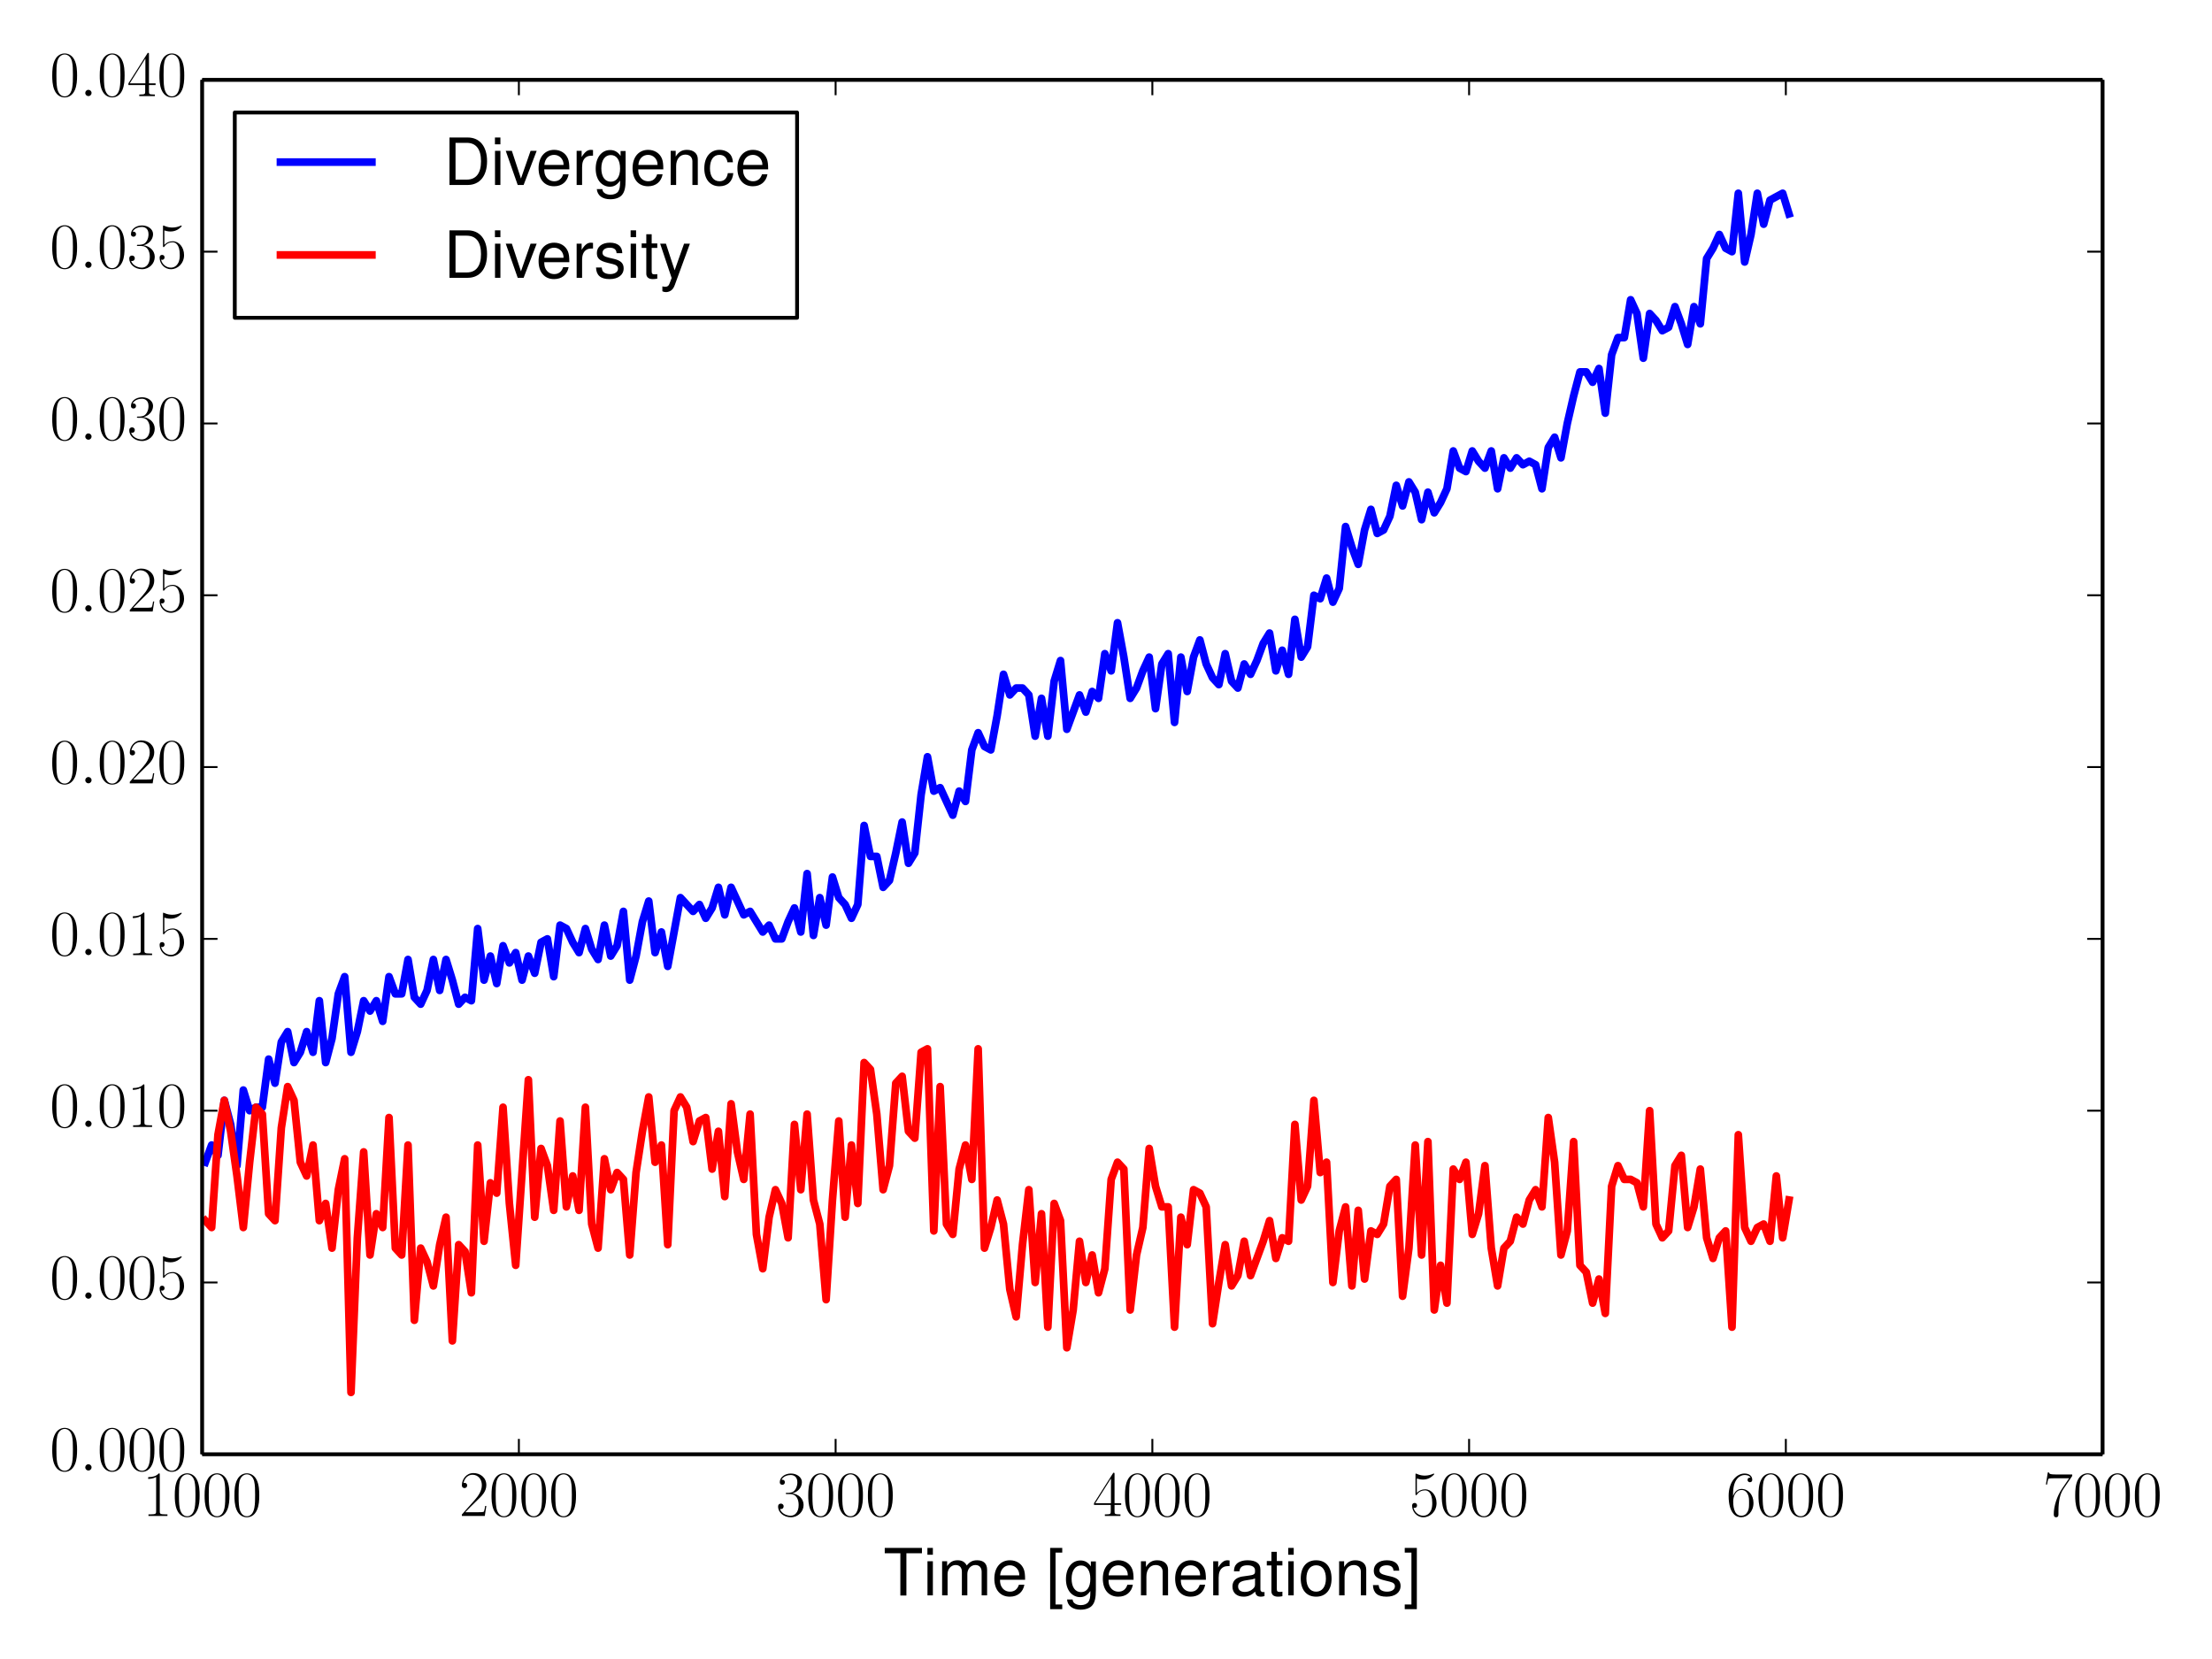 <?xml version="1.0" encoding="utf-8" standalone="no"?>
<!DOCTYPE svg PUBLIC "-//W3C//DTD SVG 1.1//EN"
  "http://www.w3.org/Graphics/SVG/1.1/DTD/svg11.dtd">
<!-- Created with matplotlib (http://matplotlib.org/) -->
<svg height="432pt" version="1.1" viewBox="0 0 576 432" width="576pt" xmlns="http://www.w3.org/2000/svg" xmlns:xlink="http://www.w3.org/1999/xlink">
 <defs>
  <style type="text/css">
*{stroke-linecap:butt;stroke-linejoin:round;}
  </style>
 </defs>
 <g id="figure_1">
  <g id="patch_1">
   <path d="
M0 432
L576 432
L576 0
L0 0
z
" style="fill:#ffffff;"/>
  </g>
  <g id="axes_1">
   <g id="patch_2">
    <path d="
M52.636 378.691
L547.505 378.691
L547.505 20.797
L52.636 20.797
z
" style="fill:#ffffff;"/>
   </g>
   <g id="line2d_1">
    <path clip-path="url(#p962e812be7)" d="
M53.461 302.639
L55.11 298.165
L56.76 300.849
L58.41 286.533
L60.059 292.796
L61.709 303.533
L63.358 283.849
L65.008 289.218
L66.657 288.323
L68.307 288.323
L69.957 275.797
L71.606 282.06
L73.256 271.323
L74.905 268.639
L76.555 276.691
L78.204 274.007
L79.854 268.639
L81.503 274.007
L83.153 260.586
L84.802 276.691
L86.452 270.428
L88.102 258.797
L89.751 254.323
L91.401 274.007
L93.05 268.639
L94.7 260.586
L96.35 263.27
L97.999 260.586
L99.649 265.954
L101.298 254.323
L102.948 258.797
L104.597 258.797
L106.247 249.849
L107.896 259.691
L109.546 261.481
L111.196 257.902
L112.845 249.849
L114.495 257.902
L116.144 249.849
L117.794 255.218
L119.443 261.481
L121.093 259.691
L122.743 260.586
L124.392 241.797
L126.042 255.218
L127.691 248.955
L129.341 256.112
L130.99 246.27
L132.64 250.744
L134.289 248.06
L135.939 255.218
L137.589 248.955
L139.238 253.428
L140.888 245.376
L142.537 244.481
L144.187 254.323
L145.836 240.902
L147.486 241.797
L149.136 245.376
L150.785 248.06
L152.435 241.797
L154.084 247.165
L155.734 249.849
L157.383 240.902
L159.033 248.955
L160.682 246.27
L162.332 237.323
L163.982 255.218
L165.631 248.955
L167.281 240.007
L168.93 234.639
L170.58 248.06
L172.229 242.691
L173.879 251.639
L177.178 233.744
L180.477 237.323
L182.127 235.533
L183.776 239.112
L185.426 236.428
L187.076 231.06
L188.725 238.218
L190.375 231.06
L193.674 238.218
L195.323 237.323
L198.622 242.691
L200.272 240.902
L201.922 244.481
L203.571 244.481
L205.221 240.007
L206.87 236.428
L208.52 242.691
L210.169 227.481
L211.819 243.586
L213.469 233.744
L215.118 240.902
L216.768 228.376
L218.417 233.744
L220.067 235.533
L221.716 239.112
L223.366 235.533
L225.015 214.955
L226.665 223.007
L228.315 223.007
L229.964 231.06
L231.614 229.27
L233.263 222.112
L234.913 214.06
L236.562 224.797
L238.212 222.112
L239.862 206.902
L241.511 197.06
L243.161 206.007
L244.81 205.113
L248.109 212.27
L249.759 206.007
L251.409 208.691
L253.058 195.27
L254.708 190.797
L256.357 194.376
L258.007 195.27
L259.656 186.323
L261.306 175.586
L262.955 180.955
L264.605 179.165
L266.255 179.165
L267.904 180.955
L269.554 191.692
L271.203 181.849
L272.853 191.692
L274.502 177.376
L276.152 172.007
L277.802 189.902
L281.101 180.955
L282.75 185.428
L284.4 180.06
L286.049 181.849
L287.699 170.218
L289.348 174.692
L290.998 162.165
L292.648 171.113
L294.297 181.849
L295.947 179.165
L297.596 174.692
L299.246 171.113
L300.895 184.534
L302.545 172.902
L304.195 170.218
L305.844 188.113
L307.494 171.113
L309.143 180.06
L310.793 171.113
L312.442 166.639
L314.092 172.902
L315.741 176.481
L317.391 178.27
L319.041 170.218
L320.69 177.376
L322.34 179.165
L323.989 172.902
L325.639 175.586
L327.288 172.007
L328.938 167.534
L330.588 164.849
L332.237 174.692
L333.887 169.323
L335.536 175.586
L337.186 161.271
L338.835 171.113
L340.485 168.428
L342.135 155.007
L343.784 155.902
L345.434 150.534
L347.083 156.797
L348.733 153.218
L350.382 137.113
L352.032 142.481
L353.681 146.955
L355.331 138.007
L356.981 132.639
L358.63 138.902
L360.28 138.007
L361.929 134.429
L363.579 126.376
L365.228 131.744
L366.878 125.481
L368.528 128.165
L370.177 135.323
L371.827 128.165
L373.476 133.534
L375.126 130.85
L376.775 127.271
L378.425 117.429
L380.074 121.902
L381.724 122.797
L383.374 117.429
L385.023 120.113
L386.673 121.902
L388.322 117.429
L389.972 127.271
L391.621 119.218
L393.271 121.902
L394.921 119.218
L396.57 121.007
L398.22 120.113
L399.869 121.007
L401.519 127.271
L403.168 116.534
L404.818 113.85
L406.468 119.218
L408.117 110.271
L409.767 103.113
L411.416 96.85
L413.066 96.85
L414.715 99.534
L416.365 95.955
L418.014 107.586
L419.664 92.376
L421.314 87.902
L422.963 87.902
L424.613 78.06
L426.262 81.639
L427.912 93.271
L429.561 81.639
L431.211 83.429
L432.861 86.113
L434.51 85.218
L436.16 79.85
L437.809 84.323
L439.459 89.692
L441.108 79.85
L442.758 84.323
L444.407 67.323
L446.057 64.639
L447.707 61.06
L449.356 64.639
L451.006 65.534
L452.655 50.324
L454.305 68.218
L455.954 61.06
L457.604 50.324
L459.254 58.376
L460.903 52.113
L464.202 50.324
L465.852 55.692
L465.852 55.692" style="fill:none;stroke:#0000ff;stroke-linecap:square;stroke-width:2;"/>
   </g>
   <g id="line2d_2">
    <path clip-path="url(#p962e812be7)" d="
M53.461 317.849
L55.11 319.639
L56.76 295.481
L58.41 286.533
L60.059 294.586
L61.709 306.217
L63.358 319.639
L65.008 302.639
L66.657 288.323
L68.307 290.112
L69.957 316.06
L71.606 317.849
L73.256 293.691
L74.905 282.954
L76.555 286.533
L78.204 302.639
L79.854 306.217
L81.503 298.165
L83.153 317.849
L84.802 313.375
L86.452 325.007
L88.102 309.796
L89.751 301.744
L91.401 362.586
L93.05 322.323
L94.7 299.954
L96.35 326.796
L97.999 316.06
L99.649 319.639
L101.298 291.007
L102.948 325.007
L104.597 326.796
L106.247 298.165
L107.896 343.796
L109.546 325.007
L111.196 328.586
L112.845 334.849
L114.495 324.112
L116.144 316.954
L117.794 349.165
L119.443 324.112
L121.093 325.902
L122.743 336.638
L124.392 298.165
L126.042 323.217
L127.691 308.007
L129.341 310.691
L130.99 288.323
L132.64 313.375
L134.289 329.481
L137.589 281.165
L139.238 316.954
L140.888 299.06
L142.537 303.533
L144.187 315.165
L145.836 291.902
L147.486 314.27
L149.136 306.217
L150.785 315.165
L152.435 288.323
L154.084 318.744
L155.734 325.007
L157.383 301.744
L159.033 309.796
L160.682 305.323
L162.332 307.112
L163.982 326.796
L165.631 305.323
L167.281 294.586
L168.93 285.639
L170.58 302.639
L172.229 298.165
L173.879 324.112
L175.529 289.218
L177.178 285.639
L178.828 288.323
L180.477 297.27
L182.127 291.902
L183.776 291.007
L185.426 304.428
L187.076 294.586
L188.725 311.586
L190.375 287.428
L192.024 299.954
L193.674 307.112
L195.323 290.112
L196.973 321.428
L198.622 330.375
L200.272 316.954
L201.922 309.796
L203.571 313.375
L205.221 322.323
L206.87 292.796
L208.52 309.796
L210.169 290.112
L211.819 312.481
L213.469 318.744
L215.118 338.428
L216.768 312.481
L218.417 291.902
L220.067 316.954
L221.716 298.165
L223.366 313.375
L225.015 276.691
L226.665 278.481
L228.315 290.112
L229.964 309.796
L231.614 303.533
L233.263 282.06
L234.913 280.27
L236.562 294.586
L238.212 296.375
L239.862 274.007
L241.511 273.112
L243.161 320.533
L244.81 282.954
L246.46 318.744
L248.109 321.428
L249.759 304.428
L251.409 298.165
L253.058 307.112
L254.708 273.112
L256.357 325.007
L258.007 319.639
L259.656 312.481
L261.306 318.744
L262.955 335.744
L264.605 342.902
L266.255 324.112
L267.904 309.796
L269.554 333.954
L271.203 316.06
L272.853 345.586
L274.502 313.375
L276.152 317.849
L277.802 350.954
L279.451 341.112
L281.101 323.217
L282.75 333.954
L284.4 326.796
L286.049 336.638
L287.699 330.375
L289.348 307.112
L290.998 302.639
L292.648 304.428
L294.297 341.112
L295.947 326.796
L297.596 319.639
L299.246 299.06
L300.895 308.902
L302.545 314.27
L304.195 314.27
L305.844 345.586
L307.494 316.954
L309.143 324.112
L310.793 309.796
L312.442 310.691
L314.092 314.27
L315.741 344.691
L317.391 333.954
L319.041 324.112
L320.69 334.849
L322.34 332.165
L323.989 323.217
L325.639 332.165
L328.938 323.217
L330.588 317.849
L332.237 327.691
L333.887 322.323
L335.536 323.217
L337.186 292.796
L338.835 312.481
L340.485 308.902
L342.135 286.533
L343.784 305.323
L345.434 302.639
L347.083 333.954
L348.733 320.533
L350.382 314.27
L352.032 334.849
L353.681 315.165
L355.331 333.06
L356.981 320.533
L358.63 321.428
L360.28 318.744
L361.929 308.902
L363.579 307.112
L365.228 337.533
L366.878 325.007
L368.528 298.165
L370.177 326.796
L371.827 297.27
L373.476 341.112
L375.126 329.481
L376.775 339.323
L378.425 304.428
L380.074 307.112
L381.724 302.639
L383.374 321.428
L385.023 316.06
L386.673 303.533
L388.322 325.007
L389.972 334.849
L391.621 325.007
L393.271 323.217
L394.921 316.954
L396.57 318.744
L398.22 312.481
L399.869 309.796
L401.519 314.27
L403.168 291.007
L404.818 302.639
L406.468 326.796
L408.117 320.533
L409.767 297.27
L411.416 329.481
L413.066 331.27
L414.715 339.323
L416.365 333.06
L418.014 342.007
L419.664 308.902
L421.314 303.533
L422.963 307.112
L424.613 307.112
L426.262 308.007
L427.912 314.27
L429.561 289.218
L431.211 318.744
L432.861 322.323
L434.51 320.533
L436.16 303.533
L437.809 300.849
L439.459 319.639
L441.108 314.27
L442.758 304.428
L444.407 322.323
L446.057 327.691
L447.707 322.323
L449.356 320.533
L451.006 345.586
L452.655 295.481
L454.305 319.639
L455.954 323.217
L457.604 319.639
L459.254 318.744
L460.903 323.217
L462.553 306.217
L464.202 322.323
L465.852 312.481
L465.852 312.481" style="fill:none;stroke:#ff0000;stroke-linecap:square;stroke-width:2;"/>
   </g>
   <g id="matplotlib.axis_1">
    <g id="xtick_1">
     <g id="line2d_3">
      <defs>
       <path d="
M0 0
L0 -4" id="m93b0483c22" style="stroke:#000000;stroke-width:0.5;"/>
      </defs>
      <g>
       <use style="stroke:#000000;stroke-width:0.5;" x="52.636" xlink:href="#m93b0483c22" y="378.691"/>
      </g>
     </g>
     <g id="line2d_4">
      <defs>
       <path d="
M0 0
L0 4" id="m741efc42ff" style="stroke:#000000;stroke-width:0.5;"/>
      </defs>
      <g>
       <use style="stroke:#000000;stroke-width:0.5;" x="52.636" xlink:href="#m741efc42ff" y="20.797"/>
      </g>
     </g>
     <g id="text_1">
      <!-- $1000$ -->
      <defs>
       <path d="
M26.594 63.312
C26.594 65.406 26.5 65.5 25.094 65.5
C21.203 61.188 15.297 59.797 9.703 59.797
C9.406 59.797 8.906 59.797 8.797 59.5
C8.703 59.297 8.703 59.094 8.703 57
C11.797 57 17 57.594 21 59.984
L21 7.203
C21 3.688 20.797 2.5 12.203 2.5
L9.203 2.5
L9.203 0
C14 0 19 0 23.797 0
C28.594 0 33.594 0 38.406 0
L38.406 2.5
L35.406 2.5
C26.797 2.5 26.594 3.594 26.594 7.156
z
" id="CMR17-49"/>
       <path d="
M42 31.641
C42 37.75 41.906 48.125 37.703 56.109
C34 63.109 28.094 65.594 22.906 65.594
C18.094 65.594 12 63.406 8.203 56.203
C4.203 48.719 3.797 39.438 3.797 31.641
C3.797 25.953 3.906 17.281 7 9.672
C11.297 -0.609 19 -2 22.906 -2
C27.5 -2 34.5 -0.109 38.594 9.375
C41.594 16.281 42 24.359 42 31.641
M22.906 -0.406
C16.5 -0.406 12.703 5.078 11.297 12.688
C10.203 18.562 10.203 27.156 10.203 32.75
C10.203 40.438 10.203 46.828 11.5 52.922
C13.406 61.391 19 64 22.906 64
C27 64 32.297 61.297 34.203 53.125
C35.5 47.438 35.594 40.734 35.594 32.75
C35.594 26.25 35.594 18.266 34.406 12.375
C32.297 1.484 26.406 -0.406 22.906 -0.406" id="CMR17-48"/>
      </defs>
      <g transform="translate(37.101 394.758)scale(0.17 -0.17)">
       <use transform="scale(0.996)" xlink:href="#CMR17-49"/>
       <use transform="translate(45.69 0.0)scale(0.996)" xlink:href="#CMR17-48"/>
       <use transform="translate(91.381 0.0)scale(0.996)" xlink:href="#CMR17-48"/>
       <use transform="translate(137.071 0.0)scale(0.996)" xlink:href="#CMR17-48"/>
      </g>
     </g>
    </g>
    <g id="xtick_2">
     <g id="line2d_5">
      <g>
       <use style="stroke:#000000;stroke-width:0.5;" x="135.114" xlink:href="#m93b0483c22" y="378.691"/>
      </g>
     </g>
     <g id="line2d_6">
      <g>
       <use style="stroke:#000000;stroke-width:0.5;" x="135.114" xlink:href="#m741efc42ff" y="20.797"/>
      </g>
     </g>
     <g id="text_2">
      <!-- $2000$ -->
      <defs>
       <path d="
M41.703 15.453
L39.906 15.453
C38.906 8.375 38.094 7.172 37.703 6.562
C37.203 5.766 30 5.766 28.594 5.766
L9.406 5.766
C13 9.672 20 16.75 28.5 24.953
C34.594 30.734 41.703 37.531 41.703 47.422
C41.703 59.219 32.297 66 21.797 66
C10.797 66 4.094 56.312 4.094 47.344
C4.094 43.438 7 42.938 8.203 42.938
C9.203 42.938 12.203 43.547 12.203 47.031
C12.203 50.109 9.594 51 8.203 51
C7.594 51 7 50.906 6.594 50.703
C8.5 59.219 14.297 63.406 20.406 63.406
C29.094 63.406 34.797 56.516 34.797 47.422
C34.797 38.734 29.703 31.25 24 24.75
L4.094 2.281
L4.094 0
L39.297 0
z
" id="CMR17-50"/>
      </defs>
      <g transform="translate(119.579 394.758)scale(0.17 -0.17)">
       <use transform="scale(0.996)" xlink:href="#CMR17-50"/>
       <use transform="translate(45.69 0.0)scale(0.996)" xlink:href="#CMR17-48"/>
       <use transform="translate(91.381 0.0)scale(0.996)" xlink:href="#CMR17-48"/>
       <use transform="translate(137.071 0.0)scale(0.996)" xlink:href="#CMR17-48"/>
      </g>
     </g>
    </g>
    <g id="xtick_3">
     <g id="line2d_7">
      <g>
       <use style="stroke:#000000;stroke-width:0.5;" x="217.592" xlink:href="#m93b0483c22" y="378.691"/>
      </g>
     </g>
     <g id="line2d_8">
      <g>
       <use style="stroke:#000000;stroke-width:0.5;" x="217.592" xlink:href="#m741efc42ff" y="20.797"/>
      </g>
     </g>
     <g id="text_3">
      <!-- $3000$ -->
      <defs>
       <path d="
M22.094 33.703
C31 33.703 34.906 25.969 34.906 17.031
C34.906 5 28.5 0.391 22.703 0.391
C17.406 0.391 8.797 3.031 6.094 10.828
C6.594 10.625 7.094 10.625 7.594 10.625
C10 10.625 11.797 12.219 11.797 14.812
C11.797 17.703 9.594 19 7.594 19
C5.906 19 3.297 18.203 3.297 14.469
C3.297 5.234 12.297 -2 22.906 -2
C34 -2 42.5 6.719 42.5 16.953
C42.5 26.672 34.5 33.688 25 34.797
C32.594 36.375 39.906 43.062 39.906 52.016
C39.906 59.688 32 65.297 23 65.297
C13.906 65.297 5.906 59.828 5.906 52.016
C5.906 48.594 8.5 48 9.797 48
C11.906 48 13.703 49.297 13.703 51.891
C13.703 54.469 11.906 55.766 9.797 55.766
C9.406 55.766 8.906 55.766 8.5 55.562
C11.406 61.859 19.297 63 22.797 63
C26.297 63 32.906 61.328 32.906 51.875
C32.906 49.109 32.5 44.188 29.094 39.844
C26.094 36 22.703 36 19.406 35.594
C18.906 35.594 16.594 35.594 16.203 35.594
C15.5 35.484 15.094 35.391 15.094 34.594
C15.094 33.812 15.203 33.703 17.203 33.703
z
" id="CMR17-51"/>
      </defs>
      <g transform="translate(202.058 394.758)scale(0.17 -0.17)">
       <use transform="scale(0.996)" xlink:href="#CMR17-51"/>
       <use transform="translate(45.69 0.0)scale(0.996)" xlink:href="#CMR17-48"/>
       <use transform="translate(91.381 0.0)scale(0.996)" xlink:href="#CMR17-48"/>
       <use transform="translate(137.071 0.0)scale(0.996)" xlink:href="#CMR17-48"/>
      </g>
     </g>
    </g>
    <g id="xtick_4">
     <g id="line2d_9">
      <g>
       <use style="stroke:#000000;stroke-width:0.5;" x="300.071" xlink:href="#m93b0483c22" y="378.691"/>
      </g>
     </g>
     <g id="line2d_10">
      <g>
       <use style="stroke:#000000;stroke-width:0.5;" x="300.071" xlink:href="#m741efc42ff" y="20.797"/>
      </g>
     </g>
     <g id="text_4">
      <!-- $4000$ -->
      <defs>
       <path d="
M33.594 64.328
C33.594 66.406 33.5 66.5 31.703 66.5
L2 19.594
L2 17
L27.797 17
L27.797 7.141
C27.797 3.5 27.594 2.5 20.594 2.5
L18.703 2.5
L18.703 0
C21.906 0 27.297 0 30.703 0
C34.094 0 39.5 0 42.703 0
L42.703 2.5
L40.797 2.5
C33.797 2.5 33.594 3.5 33.594 7.141
L33.594 17
L43.797 17
L43.797 19.594
L33.594 19.594
z

M28.094 57.766
L28.094 19.594
L4 19.594
z
" id="CMR17-52"/>
      </defs>
      <g transform="translate(284.536 394.758)scale(0.17 -0.17)">
       <use transform="scale(0.996)" xlink:href="#CMR17-52"/>
       <use transform="translate(45.69 0.0)scale(0.996)" xlink:href="#CMR17-48"/>
       <use transform="translate(91.381 0.0)scale(0.996)" xlink:href="#CMR17-48"/>
       <use transform="translate(137.071 0.0)scale(0.996)" xlink:href="#CMR17-48"/>
      </g>
     </g>
    </g>
    <g id="xtick_5">
     <g id="line2d_11">
      <g>
       <use style="stroke:#000000;stroke-width:0.5;" x="382.549" xlink:href="#m93b0483c22" y="378.691"/>
      </g>
     </g>
     <g id="line2d_12">
      <g>
       <use style="stroke:#000000;stroke-width:0.5;" x="382.549" xlink:href="#m741efc42ff" y="20.797"/>
      </g>
     </g>
     <g id="text_5">
      <!-- $5000$ -->
      <defs>
       <path d="
M11.406 57.688
C12.406 57.281 16.5 56 20.703 56
C30 56 35.094 61.016 38 63.922
C38 64.734 38 65.25 37.406 65.25
C37.297 65.25 37.094 65.25 36.297 64.828
C32.797 63.312 28.703 62.078 23.703 62.078
C20.703 62.078 16.203 62.5 11.297 64.734
C10.203 65.25 10 65.25 9.906 65.25
C9.406 65.25 9.297 65.141 9.297 63.156
L9.297 34.281
C9.297 32.5 9.297 32 10.297 32
C10.797 32 11 32.203 11.5 32.906
C14.703 37.484 19.094 39.406 24.094 39.406
C27.594 39.406 35.094 37.219 35.094 20.141
C35.094 16.953 35.094 11.172 32.094 6.578
C29.594 2.484 25.703 0.391 21.406 0.391
C14.797 0.391 8.094 5 6.297 12.719
C6.703 12.609 7.5 12.422 7.906 12.422
C9.203 12.422 11.703 13.125 11.703 16.219
C11.703 18.906 9.797 20 7.906 20
C5.594 20 4.094 18.594 4.094 15.797
C4.094 7.094 11 -2 21.594 -2
C31.906 -2 41.703 6.875 41.703 19.75
C41.703 31.719 33.906 41 24.203 41
C19.094 41 14.797 39.094 11.406 35.453
z
" id="CMR17-53"/>
      </defs>
      <g transform="translate(367.014 394.758)scale(0.17 -0.17)">
       <use transform="scale(0.996)" xlink:href="#CMR17-53"/>
       <use transform="translate(45.69 0.0)scale(0.996)" xlink:href="#CMR17-48"/>
       <use transform="translate(91.381 0.0)scale(0.996)" xlink:href="#CMR17-48"/>
       <use transform="translate(137.071 0.0)scale(0.996)" xlink:href="#CMR17-48"/>
      </g>
     </g>
    </g>
    <g id="xtick_6">
     <g id="line2d_13">
      <g>
       <use style="stroke:#000000;stroke-width:0.5;" x="465.027" xlink:href="#m93b0483c22" y="378.691"/>
      </g>
     </g>
     <g id="line2d_14">
      <g>
       <use style="stroke:#000000;stroke-width:0.5;" x="465.027" xlink:href="#m741efc42ff" y="20.797"/>
      </g>
     </g>
     <g id="text_6">
      <!-- $6000$ -->
      <defs>
       <path d="
M10.594 34
C10.594 57.656 21.797 63 28.297 63
C30.406 63 35.5 62.641 37.5 59
C35.906 59 32.906 59 32.906 55.516
C32.906 52.828 35.094 51.922 36.5 51.922
C37.406 51.922 40.094 52.312 40.094 55.625
C40.094 61.781 35.094 65.297 28.203 65.297
C16.297 65.297 3.797 52.969 3.797 31
C3.797 3.953 15.094 -2 23.094 -2
C32.797 -2 42 6.672 42 20.047
C42 32.516 33.906 41.594 23.703 41.594
C17.594 41.594 13.094 37.609 10.594 30.625
z

M23.094 0.391
C10.797 0.391 10.797 18.75 10.797 22.438
C10.797 29.625 14.203 40 23.5 40
C25.203 40 30.094 40 33.406 33.125
C35.203 29.219 35.203 25.141 35.203 20.141
C35.203 14.75 35.203 10.781 33.094 6.781
C30.906 2.672 27.703 0.391 23.094 0.391" id="CMR17-54"/>
      </defs>
      <g transform="translate(449.492 394.758)scale(0.17 -0.17)">
       <use transform="scale(0.996)" xlink:href="#CMR17-54"/>
       <use transform="translate(45.69 0.0)scale(0.996)" xlink:href="#CMR17-48"/>
       <use transform="translate(91.381 0.0)scale(0.996)" xlink:href="#CMR17-48"/>
       <use transform="translate(137.071 0.0)scale(0.996)" xlink:href="#CMR17-48"/>
      </g>
     </g>
    </g>
    <g id="xtick_7">
     <g id="line2d_15">
      <g>
       <use style="stroke:#000000;stroke-width:0.5;" x="547.505" xlink:href="#m93b0483c22" y="378.691"/>
      </g>
     </g>
     <g id="line2d_16">
      <g>
       <use style="stroke:#000000;stroke-width:0.5;" x="547.505" xlink:href="#m741efc42ff" y="20.797"/>
      </g>
     </g>
     <g id="text_7">
      <!-- $7000$ -->
      <defs>
       <path d="
M45.094 61.578
L45.094 63.766
L21.594 63.766
C9.906 63.766 9.703 65.078 9.297 67
L7.5 67
L4.594 48.344
L6.406 48.344
C6.703 50.234 7.406 55.312 8.594 57.203
C9.203 58 16.594 58 18.297 58
L40.297 58
L29.203 41.578
C21.797 30.531 16.703 15.609 16.703 2.578
C16.703 1.391 16.703 -2 20.297 -2
C23.906 -2 23.906 1.391 23.906 2.672
L23.906 7.266
C23.906 23.562 26.703 34.312 31.297 41.188
z
" id="CMR17-55"/>
      </defs>
      <g transform="translate(531.97 394.758)scale(0.17 -0.17)">
       <use transform="scale(0.996)" xlink:href="#CMR17-55"/>
       <use transform="translate(45.69 0.0)scale(0.996)" xlink:href="#CMR17-48"/>
       <use transform="translate(91.381 0.0)scale(0.996)" xlink:href="#CMR17-48"/>
       <use transform="translate(137.071 0.0)scale(0.996)" xlink:href="#CMR17-48"/>
      </g>
     </g>
    </g>
    <g id="text_8">
     <!-- Time [generations] -->
     <defs>
      <path d="
M25 73
L6.406 73
L6.406 -21.203
L25 -21.203
L25 -14
L14.703 -14
L14.703 65.781
L25 65.781
z
" id="Nimbus_Sans_L_Regular-91"/>
      <path d="
M27.203 54
C12.5 54 3.594 43.531 3.594 26
C3.594 8.453 12.406 -2 27.297 -2
C42 -2 51 8.453 51 25.594
C51 43.641 42.297 54 27.203 54
M27.297 46.281
C36.703 46.281 42.297 38.625 42.297 25.703
C42.297 13.453 36.5 5.703 27.297 5.703
C18 5.703 12.297 13.359 12.297 26
C12.297 38.531 18 46.281 27.297 46.281" id="Nimbus_Sans_L_Regular-111"/>
      <path d="
M53.5 5.203
C52.594 5 52.203 5 51.703 5
C48.797 5 47.203 6.484 47.203 9.078
L47.203 39.766
C47.203 49.016 40.406 54 27.5 54
C19.906 54 13.594 51.812 10.094 47.906
C7.703 45.203 6.703 42.219 6.5 37.031
L14.906 37.031
C15.594 43.391 19.406 46.281 27.203 46.281
C34.703 46.281 38.906 43.484 38.906 38.516
L38.906 36.328
C38.906 32.828 36.797 31.344 30.203 30.547
C18.406 29.062 16.594 28.656 13.406 27.359
C7.297 24.875 4.203 20.188 4.203 13.422
C4.203 3.969 10.797 -2 21.406 -2
C28 -2 33.297 0.297 39.203 5.703
C39.797 0.391 42.406 -2 47.797 -2
C49.5 -2 50.797 -1.812 53.5 -1.094
z

M38.906 16.75
C38.906 13.953 38.094 12.266 35.594 9.984
C32.203 6.891 28.094 5.312 23.203 5.312
C16.703 5.312 12.906 8.391 12.906 13.656
C12.906 19.141 16.594 21.922 25.5 23.219
C34.297 24.406 36.094 24.812 38.906 26.094
z
" id="Nimbus_Sans_L_Regular-97"/>
      <path d="
M25.406 52.812
L16.797 52.812
L16.797 67
L8.5 67
L8.5 52.812
L1.406 52.812
L1.406 46
L8.5 46
L8.5 6.312
C8.5 1 12.094 -2 18.594 -2
C20.594 -2 22.594 -1.812 25.406 -1.297
L25.406 5.719
C24.297 5.406 23 5.312 21.406 5.312
C17.797 5.312 16.797 6.312 16.797 10.016
L16.797 46
L25.406 46
z
" id="Nimbus_Sans_L_Regular-116"/>
      <path d="
M2.297 -21.203
L20.906 -21.203
L20.906 73
L2.297 73
L2.297 65.781
L12.594 65.781
L12.594 -14
L2.297 -14
z
" id="Nimbus_Sans_L_Regular-93"/>
      <path d="
M7 52.484
L7 0
L15.406 0
L15.406 32.953
C15.406 40.578 20.906 46.688 27.703 46.688
C33.906 46.688 37.406 42.875 37.406 36.156
L37.406 0
L45.797 0
L45.797 32.953
C45.797 40.578 51.297 46.688 58.094 46.688
C64.203 46.688 67.797 42.781 67.797 36.156
L67.797 0
L76.203 0
L76.203 39.375
C76.203 48.781 70.797 54 61 54
C54 54 49.797 51.891 44.906 45.984
C41.797 51.594 37.594 54 30.797 54
C23.797 54 19.203 51.391 14.703 45.078
L14.703 52.484
z
" id="Nimbus_Sans_L_Regular-109"/>
      <path d="
M6.906 52.484
L6.906 0
L15.297 0
L15.297 27.25
C15.297 34.766 17.203 39.672 21.203 42.578
C23.797 44.484 26.297 45.078 32.094 45.078
L32.094 53.703
C30.703 53.891 30 54 28.906 54
C23.5 54 19.406 50.781 14.594 42.969
L14.594 52.484
z
" id="Nimbus_Sans_L_Regular-114"/>
      <path d="
M15 52.484
L6.703 52.484
L6.703 0
L15 0
z

M15 73
L6.594 73
L6.594 62.484
L15 62.484
z
" id="Nimbus_Sans_L_Regular-105"/>
      <path d="
M7 52.484
L7 0
L15.406 0
L15.406 28.953
C15.406 39.672 21 46.688 29.594 46.688
C36.203 46.688 40.406 42.672 40.406 36.359
L40.406 0
L48.703 0
L48.703 39.672
C48.703 48.391 42.203 54 32.094 54
C24.297 54 19.297 50.984 14.703 43.688
L14.703 52.484
z
" id="Nimbus_Sans_L_Regular-110"/>
      <path d="
M35.406 64.781
L59.297 64.781
L59.297 73
L2.094 73
L2.094 64.781
L26.094 64.781
L26.094 -0.219
L35.406 -0.219
z
" id="Nimbus_Sans_L_Regular-84"/>
      <path d="
M51.297 24
C51.297 31.875 50.703 36.594 49.203 40.422
C45.797 48.875 37.797 54 28 54
C13.406 54 4 42.844 4 25.703
C4 8.547 13.094 -2 27.797 -2
C39.797 -2 48.094 4.875 50.203 16.375
L41.797 16.375
C39.5 9.359 34.797 5.703 28.094 5.703
C22.797 5.703 18.297 8.141 15.5 12.609
C13.5 15.656 12.797 18.719 12.703 24
z

M12.906 30.812
C13.594 40.188 19.5 46.281 27.906 46.281
C36.094 46.281 42.406 39.703 42.406 31.406
C42.406 31.203 42.406 31.016 42.297 30.812
z
" id="Nimbus_Sans_L_Regular-101"/>
      <path d="
M41.203 52.203
L41.203 44.594
C37 50.812 31.906 53.719 25.203 53.719
C11.906 53.719 2.906 42.062 2.906 25
C2.906 16.375 5.203 9.344 9.5 4.312
C13.406 -0.109 19 -2.703 24.5 -2.703
C31.094 -2.703 35.703 0.094 40.406 6.703
L40.406 4.031
C40.406 -3 39.5 -7.266 37.406 -10.141
C35.203 -13.188 30.906 -14.984 25.797 -14.984
C22 -14.984 18.594 -14 16.297 -12.234
C14.406 -10.75 13.594 -9.375 13.094 -6.344
L4.594 -6.344
C5.5 -16.141 13.203 -22 25.5 -22
C33.297 -22 40 -19.484 43.406 -15.297
C47.406 -10.484 48.906 -3.891 48.906 8.406
L48.906 52.203
z

M26.094 46
C35.094 46 40.406 38.375 40.406 25.203
C40.406 12.625 35 5 26.203 5
C17.094 5 11.594 12.75 11.594 25.5
C11.594 38.156 17.203 46 26.094 46" id="Nimbus_Sans_L_Regular-103"/>
      <path d="
M43.797 37.922
C43.703 48.203 36.906 54 24.797 54
C12.594 54 4.703 47.719 4.703 38.062
C4.703 29.891 8.906 26.016 21.297 23.031
L29.094 21.141
C34.906 19.734 37.203 17.656 37.203 13.875
C37.203 9 32.297 5.703 25 5.703
C20.5 5.703 16.703 7 14.594 9.188
C13.297 10.688 12.703 12.172 12.203 15.844
L3.406 15.844
C3.797 3.766 10.594 -2 24.297 -2
C37.5 -2 45.906 4.453 45.906 14.516
C45.906 22.281 41.5 26.578 31.094 29.062
L23.094 30.953
C16.297 32.531 13.406 34.734 13.406 38.406
C13.406 43.188 17.703 46.281 24.5 46.281
C31.203 46.281 34.797 43.391 35 37.922
z
" id="Nimbus_Sans_L_Regular-115"/>
     </defs>
     <g transform="translate(230.031 415.433)scale(0.17 -0.17)">
      <use transform="scale(0.996)" xlink:href="#Nimbus_Sans_L_Regular-84"/>
      <use transform="translate(60.872 0.0)scale(0.996)" xlink:href="#Nimbus_Sans_L_Regular-105"/>
      <use transform="translate(82.988 0.0)scale(0.996)" xlink:href="#Nimbus_Sans_L_Regular-109"/>
      <use transform="translate(165.977 0.0)scale(0.996)" xlink:href="#Nimbus_Sans_L_Regular-101"/>
      <use transform="translate(249.064 0.0)scale(0.996)" xlink:href="#Nimbus_Sans_L_Regular-91"/>
      <use transform="translate(276.759 0.0)scale(0.996)" xlink:href="#Nimbus_Sans_L_Regular-103"/>
      <use transform="translate(332.151 0.0)scale(0.996)" xlink:href="#Nimbus_Sans_L_Regular-101"/>
      <use transform="translate(387.542 0.0)scale(0.996)" xlink:href="#Nimbus_Sans_L_Regular-110"/>
      <use transform="translate(442.934 0.0)scale(0.996)" xlink:href="#Nimbus_Sans_L_Regular-101"/>
      <use transform="translate(498.326 0.0)scale(0.996)" xlink:href="#Nimbus_Sans_L_Regular-114"/>
      <use transform="translate(530.505 0.0)scale(0.996)" xlink:href="#Nimbus_Sans_L_Regular-97"/>
      <use transform="translate(585.896 0.0)scale(0.996)" xlink:href="#Nimbus_Sans_L_Regular-116"/>
      <use transform="translate(613.592 0.0)scale(0.996)" xlink:href="#Nimbus_Sans_L_Regular-105"/>
      <use transform="translate(635.708 0.0)scale(0.996)" xlink:href="#Nimbus_Sans_L_Regular-111"/>
      <use transform="translate(691.1 0.0)scale(0.996)" xlink:href="#Nimbus_Sans_L_Regular-110"/>
      <use transform="translate(746.492 0.0)scale(0.996)" xlink:href="#Nimbus_Sans_L_Regular-115"/>
      <use transform="translate(796.305 0.0)scale(0.996)" xlink:href="#Nimbus_Sans_L_Regular-93"/>
     </g>
    </g>
   </g>
   <g id="matplotlib.axis_2">
    <g id="ytick_1">
     <g id="line2d_17">
      <defs>
       <path d="
M0 0
L4 0" id="m728421d6d4" style="stroke:#000000;stroke-width:0.5;"/>
      </defs>
      <g>
       <use style="stroke:#000000;stroke-width:0.5;" x="52.636" xlink:href="#m728421d6d4" y="378.691"/>
      </g>
     </g>
     <g id="line2d_18">
      <defs>
       <path d="
M0 0
L-4 0" id="mcb0005524f" style="stroke:#000000;stroke-width:0.5;"/>
      </defs>
      <g>
       <use style="stroke:#000000;stroke-width:0.5;" x="547.505" xlink:href="#mcb0005524f" y="378.691"/>
      </g>
     </g>
     <g id="text_9">
      <!-- $0.000$ -->
      <defs>
       <path d="
M18.406 4.797
C18.406 7.688 16 9.672 13.594 9.672
C10.703 9.672 8.703 7.281 8.703 4.891
C8.703 2 11.094 0 13.5 0
C16.406 0 18.406 2.391 18.406 4.797" id="CMMI12-58"/>
      </defs>
      <g transform="translate(12.96 382.921)scale(0.17 -0.17)">
       <use transform="scale(0.996)" xlink:href="#CMR17-48"/>
       <use transform="translate(45.69 0.0)scale(0.996)" xlink:href="#CMMI12-58"/>
       <use transform="translate(72.788 0.0)scale(0.996)" xlink:href="#CMR17-48"/>
       <use transform="translate(118.478 0.0)scale(0.996)" xlink:href="#CMR17-48"/>
       <use transform="translate(164.169 0.0)scale(0.996)" xlink:href="#CMR17-48"/>
      </g>
     </g>
    </g>
    <g id="ytick_2">
     <g id="line2d_19">
      <g>
       <use style="stroke:#000000;stroke-width:0.5;" x="52.636" xlink:href="#m728421d6d4" y="333.954"/>
      </g>
     </g>
     <g id="line2d_20">
      <g>
       <use style="stroke:#000000;stroke-width:0.5;" x="547.505" xlink:href="#mcb0005524f" y="333.954"/>
      </g>
     </g>
     <g id="text_10">
      <!-- $0.005$ -->
      <g transform="translate(12.96 338.184)scale(0.17 -0.17)">
       <use transform="scale(0.996)" xlink:href="#CMR17-48"/>
       <use transform="translate(45.69 0.0)scale(0.996)" xlink:href="#CMMI12-58"/>
       <use transform="translate(72.788 0.0)scale(0.996)" xlink:href="#CMR17-48"/>
       <use transform="translate(118.478 0.0)scale(0.996)" xlink:href="#CMR17-48"/>
       <use transform="translate(164.169 0.0)scale(0.996)" xlink:href="#CMR17-53"/>
      </g>
     </g>
    </g>
    <g id="ytick_3">
     <g id="line2d_21">
      <g>
       <use style="stroke:#000000;stroke-width:0.5;" x="52.636" xlink:href="#m728421d6d4" y="289.218"/>
      </g>
     </g>
     <g id="line2d_22">
      <g>
       <use style="stroke:#000000;stroke-width:0.5;" x="547.505" xlink:href="#mcb0005524f" y="289.218"/>
      </g>
     </g>
     <g id="text_11">
      <!-- $0.010$ -->
      <g transform="translate(12.96 293.447)scale(0.17 -0.17)">
       <use transform="scale(0.996)" xlink:href="#CMR17-48"/>
       <use transform="translate(45.69 0.0)scale(0.996)" xlink:href="#CMMI12-58"/>
       <use transform="translate(72.788 0.0)scale(0.996)" xlink:href="#CMR17-48"/>
       <use transform="translate(118.478 0.0)scale(0.996)" xlink:href="#CMR17-49"/>
       <use transform="translate(164.169 0.0)scale(0.996)" xlink:href="#CMR17-48"/>
      </g>
     </g>
    </g>
    <g id="ytick_4">
     <g id="line2d_23">
      <g>
       <use style="stroke:#000000;stroke-width:0.5;" x="52.636" xlink:href="#m728421d6d4" y="244.481"/>
      </g>
     </g>
     <g id="line2d_24">
      <g>
       <use style="stroke:#000000;stroke-width:0.5;" x="547.505" xlink:href="#mcb0005524f" y="244.481"/>
      </g>
     </g>
     <g id="text_12">
      <!-- $0.015$ -->
      <g transform="translate(12.96 248.711)scale(0.17 -0.17)">
       <use transform="scale(0.996)" xlink:href="#CMR17-48"/>
       <use transform="translate(45.69 0.0)scale(0.996)" xlink:href="#CMMI12-58"/>
       <use transform="translate(72.788 0.0)scale(0.996)" xlink:href="#CMR17-48"/>
       <use transform="translate(118.478 0.0)scale(0.996)" xlink:href="#CMR17-49"/>
       <use transform="translate(164.169 0.0)scale(0.996)" xlink:href="#CMR17-53"/>
      </g>
     </g>
    </g>
    <g id="ytick_5">
     <g id="line2d_25">
      <g>
       <use style="stroke:#000000;stroke-width:0.5;" x="52.636" xlink:href="#m728421d6d4" y="199.744"/>
      </g>
     </g>
     <g id="line2d_26">
      <g>
       <use style="stroke:#000000;stroke-width:0.5;" x="547.505" xlink:href="#mcb0005524f" y="199.744"/>
      </g>
     </g>
     <g id="text_13">
      <!-- $0.020$ -->
      <g transform="translate(12.96 203.974)scale(0.17 -0.17)">
       <use transform="scale(0.996)" xlink:href="#CMR17-48"/>
       <use transform="translate(45.69 0.0)scale(0.996)" xlink:href="#CMMI12-58"/>
       <use transform="translate(72.788 0.0)scale(0.996)" xlink:href="#CMR17-48"/>
       <use transform="translate(118.478 0.0)scale(0.996)" xlink:href="#CMR17-50"/>
       <use transform="translate(164.169 0.0)scale(0.996)" xlink:href="#CMR17-48"/>
      </g>
     </g>
    </g>
    <g id="ytick_6">
     <g id="line2d_27">
      <g>
       <use style="stroke:#000000;stroke-width:0.5;" x="52.636" xlink:href="#m728421d6d4" y="155.007"/>
      </g>
     </g>
     <g id="line2d_28">
      <g>
       <use style="stroke:#000000;stroke-width:0.5;" x="547.505" xlink:href="#mcb0005524f" y="155.007"/>
      </g>
     </g>
     <g id="text_14">
      <!-- $0.025$ -->
      <g transform="translate(12.96 159.237)scale(0.17 -0.17)">
       <use transform="scale(0.996)" xlink:href="#CMR17-48"/>
       <use transform="translate(45.69 0.0)scale(0.996)" xlink:href="#CMMI12-58"/>
       <use transform="translate(72.788 0.0)scale(0.996)" xlink:href="#CMR17-48"/>
       <use transform="translate(118.478 0.0)scale(0.996)" xlink:href="#CMR17-50"/>
       <use transform="translate(164.169 0.0)scale(0.996)" xlink:href="#CMR17-53"/>
      </g>
     </g>
    </g>
    <g id="ytick_7">
     <g id="line2d_29">
      <g>
       <use style="stroke:#000000;stroke-width:0.5;" x="52.636" xlink:href="#m728421d6d4" y="110.271"/>
      </g>
     </g>
     <g id="line2d_30">
      <g>
       <use style="stroke:#000000;stroke-width:0.5;" x="547.505" xlink:href="#mcb0005524f" y="110.271"/>
      </g>
     </g>
     <g id="text_15">
      <!-- $0.030$ -->
      <g transform="translate(12.96 114.501)scale(0.17 -0.17)">
       <use transform="scale(0.996)" xlink:href="#CMR17-48"/>
       <use transform="translate(45.69 0.0)scale(0.996)" xlink:href="#CMMI12-58"/>
       <use transform="translate(72.788 0.0)scale(0.996)" xlink:href="#CMR17-48"/>
       <use transform="translate(118.478 0.0)scale(0.996)" xlink:href="#CMR17-51"/>
       <use transform="translate(164.169 0.0)scale(0.996)" xlink:href="#CMR17-48"/>
      </g>
     </g>
    </g>
    <g id="ytick_8">
     <g id="line2d_31">
      <g>
       <use style="stroke:#000000;stroke-width:0.5;" x="52.636" xlink:href="#m728421d6d4" y="65.534"/>
      </g>
     </g>
     <g id="line2d_32">
      <g>
       <use style="stroke:#000000;stroke-width:0.5;" x="547.505" xlink:href="#mcb0005524f" y="65.534"/>
      </g>
     </g>
     <g id="text_16">
      <!-- $0.035$ -->
      <g transform="translate(12.96 69.764)scale(0.17 -0.17)">
       <use transform="scale(0.996)" xlink:href="#CMR17-48"/>
       <use transform="translate(45.69 0.0)scale(0.996)" xlink:href="#CMMI12-58"/>
       <use transform="translate(72.788 0.0)scale(0.996)" xlink:href="#CMR17-48"/>
       <use transform="translate(118.478 0.0)scale(0.996)" xlink:href="#CMR17-51"/>
       <use transform="translate(164.169 0.0)scale(0.996)" xlink:href="#CMR17-53"/>
      </g>
     </g>
    </g>
    <g id="ytick_9">
     <g id="line2d_33">
      <g>
       <use style="stroke:#000000;stroke-width:0.5;" x="52.636" xlink:href="#m728421d6d4" y="20.797"/>
      </g>
     </g>
     <g id="line2d_34">
      <g>
       <use style="stroke:#000000;stroke-width:0.5;" x="547.505" xlink:href="#mcb0005524f" y="20.797"/>
      </g>
     </g>
     <g id="text_17">
      <!-- $0.040$ -->
      <g transform="translate(12.96 25.027)scale(0.17 -0.17)">
       <use transform="scale(0.996)" xlink:href="#CMR17-48"/>
       <use transform="translate(45.69 0.0)scale(0.996)" xlink:href="#CMMI12-58"/>
       <use transform="translate(72.788 0.0)scale(0.996)" xlink:href="#CMR17-48"/>
       <use transform="translate(118.478 0.0)scale(0.996)" xlink:href="#CMR17-52"/>
       <use transform="translate(164.169 0.0)scale(0.996)" xlink:href="#CMR17-48"/>
      </g>
     </g>
    </g>
   </g>
   <g id="patch_3">
    <path d="
M52.636 20.797
L547.505 20.797" style="fill:none;stroke:#000000;"/>
   </g>
   <g id="patch_4">
    <path d="
M547.505 378.691
L547.505 20.797" style="fill:none;stroke:#000000;"/>
   </g>
   <g id="patch_5">
    <path d="
M52.636 378.691
L547.505 378.691" style="fill:none;stroke:#000000;"/>
   </g>
   <g id="patch_6">
    <path d="
M52.636 378.691
L52.636 20.797" style="fill:none;stroke:#000000;"/>
   </g>
   <g id="legend_1">
    <g id="patch_7">
     <path d="
M61.136 82.746
L207.56 82.746
L207.56 29.297
L61.136 29.297
L61.136 82.746
z
" style="fill:#ffffff;stroke:#000000;"/>
    </g>
    <g id="line2d_35">
     <path d="
M73.036 42.214
L96.836 42.214" style="fill:none;stroke:#0000ff;stroke-linecap:square;stroke-width:2;"/>
    </g>
    <g id="line2d_36"/>
    <g id="text_18">
     <!-- Divergence -->
     <defs>
      <path d="
M8.906 0
L37 0
C55.406 0 66.703 13.828 66.703 36.547
C66.703 59.172 55.5 73 37 73
L8.906 73
z

M18.203 8.219
L18.203 64.781
L35.406 64.781
C49.797 64.781 57.406 55.062 57.406 36.453
C57.406 18.031 49.797 8.219 35.406 8.219
z
" id="Nimbus_Sans_L_Regular-68"/>
      <path d="
M28.5 0
L48.594 52.5
L39.203 52.5
L24.406 9.922
L10.406 52.5
L1 52.5
L19.406 0
z
" id="Nimbus_Sans_L_Regular-118"/>
      <path d="
M47.094 34.938
C46.703 40.031 45.594 43.328 43.594 46.219
C40 51.109 33.703 54 26.406 54
C12.297 54 3.094 42.844 3.094 25.5
C3.094 8.656 12.094 -2 26.297 -2
C38.797 -2 46.703 5.469 47.703 18.234
L39.297 18.234
C37.906 9.875 33.594 5.703 26.5 5.703
C17.297 5.703 11.797 13.172 11.797 25.5
C11.797 38.531 17.203 46.281 26.297 46.281
C33.297 46.281 37.703 42.203 38.703 34.938
z
" id="Nimbus_Sans_L_Regular-99"/>
     </defs>
     <g transform="translate(115.536 48.164)scale(0.17 -0.17)">
      <use transform="scale(0.996)" xlink:href="#Nimbus_Sans_L_Regular-68"/>
      <use transform="translate(71.93 0.0)scale(0.996)" xlink:href="#Nimbus_Sans_L_Regular-105"/>
      <use transform="translate(94.047 0.0)scale(0.996)" xlink:href="#Nimbus_Sans_L_Regular-118"/>
      <use transform="translate(141.369 0.0)scale(0.996)" xlink:href="#Nimbus_Sans_L_Regular-101"/>
      <use transform="translate(196.761 0.0)scale(0.996)" xlink:href="#Nimbus_Sans_L_Regular-114"/>
      <use transform="translate(229.936 0.0)scale(0.996)" xlink:href="#Nimbus_Sans_L_Regular-103"/>
      <use transform="translate(285.328 0.0)scale(0.996)" xlink:href="#Nimbus_Sans_L_Regular-101"/>
      <use transform="translate(340.72 0.0)scale(0.996)" xlink:href="#Nimbus_Sans_L_Regular-110"/>
      <use transform="translate(396.111 0.0)scale(0.996)" xlink:href="#Nimbus_Sans_L_Regular-99"/>
      <use transform="translate(445.924 0.0)scale(0.996)" xlink:href="#Nimbus_Sans_L_Regular-101"/>
     </g>
    </g>
    <g id="line2d_37">
     <path d="
M73.036 66.389
L96.836 66.389" style="fill:none;stroke:#ff0000;stroke-linecap:square;stroke-width:2;"/>
    </g>
    <g id="line2d_38"/>
    <g id="text_19">
     <!-- Diversity -->
     <defs>
      <path d="
M38.797 52.5
L24.297 11.531
L10.906 52.5
L2 52.5
L19.703 -0.328
L16.5 -8.656
C15.203 -12.375 13.297 -13.781 9.797 -13.781
C8.594 -13.781 7.203 -13.578 5.406 -13.172
L5.406 -20.703
C7.094 -21.594 8.797 -22 11 -22
C13.703 -22 16.594 -21.094 18.797 -19.484
C21.406 -17.578 22.906 -15.359 24.5 -11.141
L47.797 52.5
z
" id="Nimbus_Sans_L_Regular-121"/>
     </defs>
     <g transform="translate(115.536 72.339)scale(0.17 -0.17)">
      <use transform="scale(0.996)" xlink:href="#Nimbus_Sans_L_Regular-68"/>
      <use transform="translate(71.93 0.0)scale(0.996)" xlink:href="#Nimbus_Sans_L_Regular-105"/>
      <use transform="translate(94.047 0.0)scale(0.996)" xlink:href="#Nimbus_Sans_L_Regular-118"/>
      <use transform="translate(141.369 0.0)scale(0.996)" xlink:href="#Nimbus_Sans_L_Regular-101"/>
      <use transform="translate(196.761 0.0)scale(0.996)" xlink:href="#Nimbus_Sans_L_Regular-114"/>
      <use transform="translate(229.936 0.0)scale(0.996)" xlink:href="#Nimbus_Sans_L_Regular-115"/>
      <use transform="translate(279.749 0.0)scale(0.996)" xlink:href="#Nimbus_Sans_L_Regular-105"/>
      <use transform="translate(301.866 0.0)scale(0.996)" xlink:href="#Nimbus_Sans_L_Regular-116"/>
      <use transform="translate(329.561 0.0)scale(0.996)" xlink:href="#Nimbus_Sans_L_Regular-121"/>
     </g>
    </g>
   </g>
  </g>
 </g>
 <defs>
  <clipPath id="p962e812be7">
   <rect height="357.894" width="494.869" x="52.636" y="20.797"/>
  </clipPath>
 </defs>
</svg>
